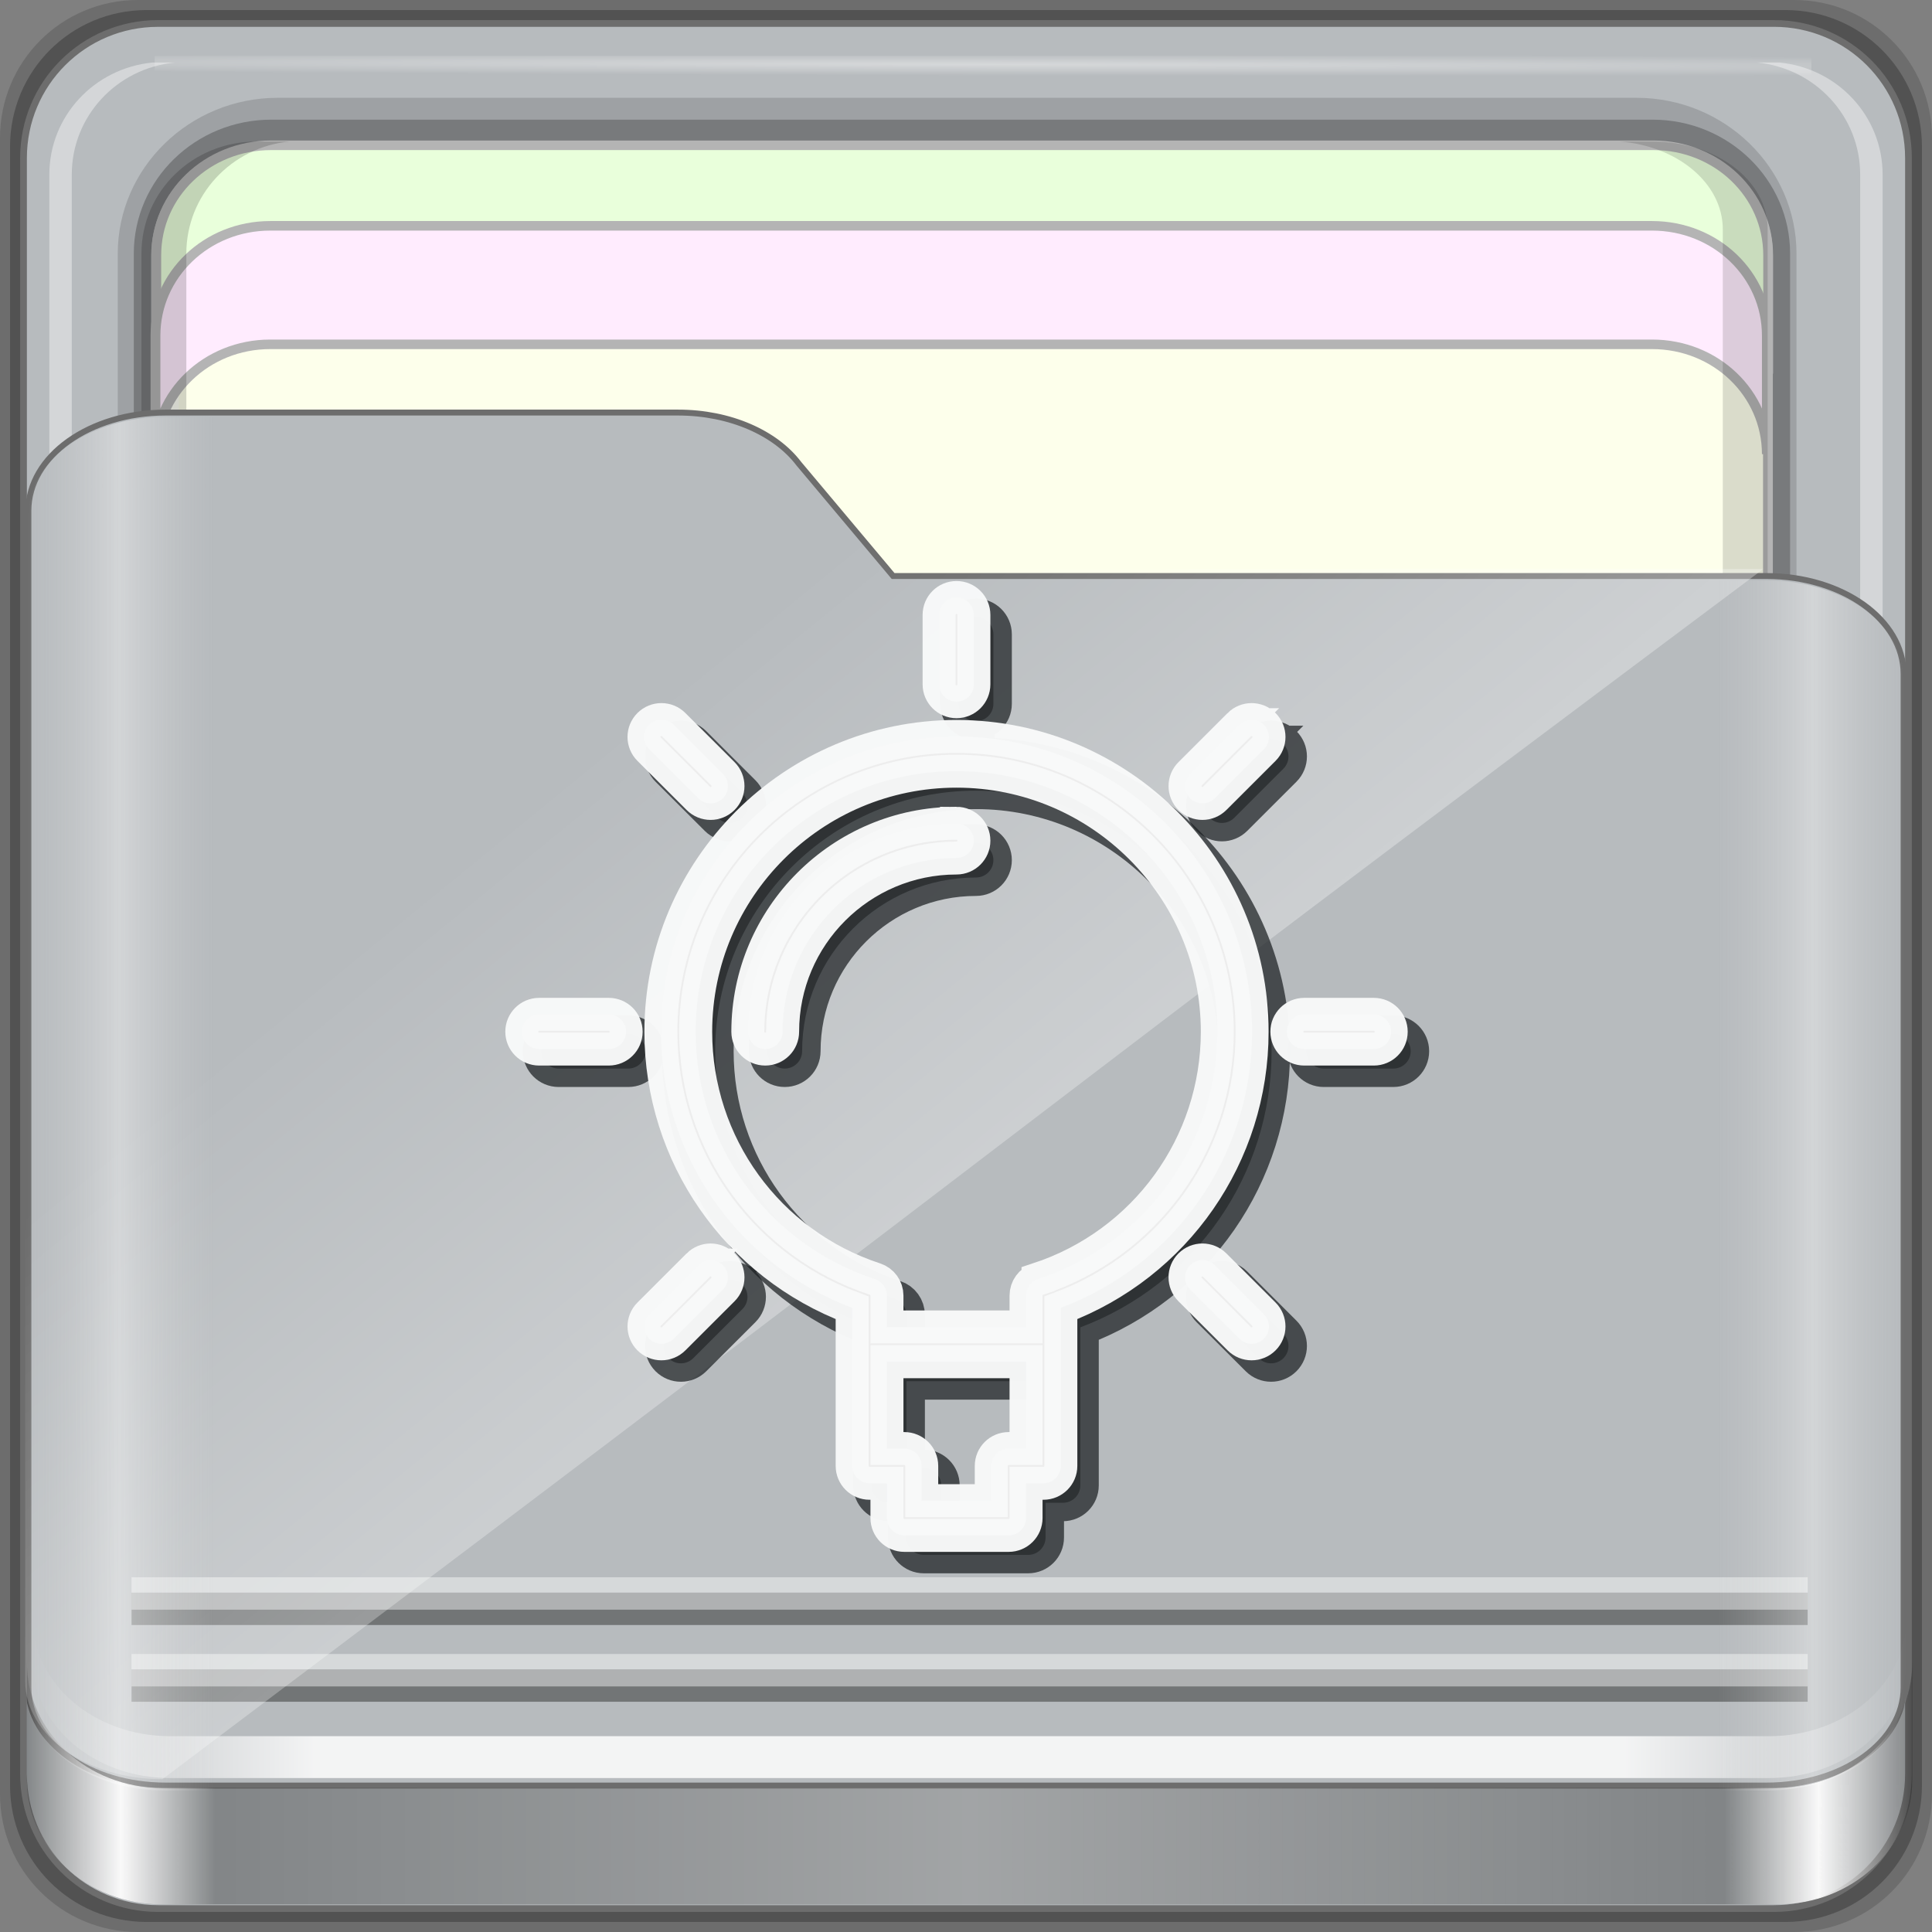 <?xml version="1.0" encoding="UTF-8" standalone="no"?>
<!-- Created with Inkscape (http://www.inkscape.org/) -->

<svg
   xmlns:dc="http://purl.org/dc/elements/1.1/"
   xmlns:cc="http://creativecommons.org/ns#"
   xmlns:rdf="http://www.w3.org/1999/02/22-rdf-syntax-ns#"
   xmlns:svg="http://www.w3.org/2000/svg"
   xmlns="http://www.w3.org/2000/svg"
   xmlns:xlink="http://www.w3.org/1999/xlink"
   xmlns:sodipodi="http://sodipodi.sourceforge.net/DTD/sodipodi-0.dtd"
   xmlns:inkscape="http://www.inkscape.org/namespaces/inkscape"
   width="96"
   height="96"
   viewBox="0 0 96 96"
   version="1.1"
   id="svg1072"
   inkscape:version="0.92.1 r15371"
   sodipodi:docname="folder-idea.svg">
  <rect x="0" y="0" width="96" height="96" fill="#808080" stroke="none"/>
  <title
     id="title885">Folder-Lila-HD-I</title>
  <defs
     id="defs1066">
    <linearGradient
       inkscape:collect="always"
       id="linearGradient4125">
      <stop
         style="stop-color:#ffffff;stop-opacity:1;"
         offset="0"
         id="stop4127" />
      <stop
         style="stop-color:#ffffff;stop-opacity:0;"
         offset="1"
         id="stop4129" />
    </linearGradient>
    <linearGradient
       id="linearGradient3298">
      <stop
         style="stop-color:#ffffff;stop-opacity:0.031"
         offset="0"
         id="stop3300" />
      <stop
         id="stop3302"
         offset="0.05"
         style="stop-color:#ffffff;stop-opacity:1;" />
      <stop
         style="stop-color:#ffffff;stop-opacity:0.024"
         offset="0.1"
         id="stop3304" />
      <stop
         id="stop3306"
         offset="0.5"
         style="stop-color:#ffffff;stop-opacity:0.281" />
      <stop
         style="stop-color:#fefefe;stop-opacity:0.016"
         offset="0.9"
         id="stop3308" />
      <stop
         id="stop3310"
         offset="0.95"
         style="stop-color:#ffffff;stop-opacity:1;" />
      <stop
         style="stop-color:#fdfdfd;stop-opacity:0"
         offset="1"
         id="stop3312" />
    </linearGradient>
    <linearGradient
       id="linearGradient4188">
      <stop
         style="stop-color:#ffffff;stop-opacity:0;"
         offset="0"
         id="stop4190" />
      <stop
         id="stop4198"
         offset="0.15"
         style="stop-color:#ffffff;stop-opacity:1;" />
      <stop
         id="stop4196"
         offset="0.85"
         style="stop-color:#ffffff;stop-opacity:1;" />
      <stop
         style="stop-color:#ffffff;stop-opacity:0;"
         offset="1"
         id="stop4192" />
    </linearGradient>
    <linearGradient
       id="linearGradient3832">
      <stop
         style="stop-color:#d8d8d8;stop-opacity:0;"
         offset="0"
         id="stop3834" />
      <stop
         id="stop3842"
         offset="0.05"
         style="stop-color:#ffffff;stop-opacity:1;" />
      <stop
         style="stop-color:#d8d8d8;stop-opacity:0;"
         offset="0.1"
         id="stop3846" />
      <stop
         id="stop3840"
         offset="0.5"
         style="stop-color:#d8d8d8;stop-opacity:0;" />
      <stop
         style="stop-color:#d8d8d8;stop-opacity:0;"
         offset="0.9"
         id="stop3844" />
      <stop
         id="stop3848"
         offset="0.95"
         style="stop-color:#ffffff;stop-opacity:1;" />
      <stop
         style="stop-color:#d8d8d8;stop-opacity:0;"
         offset="1"
         id="stop3836" />
    </linearGradient>
    <linearGradient
       id="linearGradient4012">
      <stop
         style="stop-color:#9a9a9a;stop-opacity:1;"
         offset="0"
         id="stop4014" />
      <stop
         style="stop-color:#6e6e6e;stop-opacity:1;"
         offset="1"
         id="stop4016" />
    </linearGradient>
    <linearGradient
       inkscape:collect="always"
       xlink:href="#linearGradient4188"
       id="linearGradient3891"
       gradientUnits="userSpaceOnUse"
       gradientTransform="matrix(1.115,0,0,1.115,6.597,1043.355)"
       x1="6.25"
       y1="80.625"
       x2="89.75"
       y2="80.625" />
    <linearGradient
       gradientTransform="matrix(0.993,0,0,0.981,12.165,1055.322)"
       inkscape:collect="always"
       xlink:href="#linearGradient3298"
       id="linearGradient3893"
       gradientUnits="userSpaceOnUse"
       x1="1.121"
       y1="84.063"
       x2="95.496"
       y2="84.063" />
    <linearGradient
       gradientTransform="matrix(0.993,0,0,0.981,11.828,1054.893)"
       y2="34.832"
       x2="22.635"
       y1="59.746"
       x1="44.726"
       gradientUnits="userSpaceOnUse"
       id="linearGradient3391"
       xlink:href="#linearGradient4125"
       inkscape:collect="always" />
    <linearGradient
       inkscape:collect="always"
       xlink:href="#linearGradient3832"
       id="linearGradient3889"
       gradientUnits="userSpaceOnUse"
       gradientTransform="matrix(1.115,0,0,1.036,-5.522,2.796)"
       x1="6.076"
       y1="47.473"
       x2="89.924"
       y2="47.473" />
    <radialGradient
       inkscape:collect="always"
       xlink:href="#linearGradient4125"
       id="radialGradient3885"
       gradientUnits="userSpaceOnUse"
       gradientTransform="matrix(1.699,0.004,-9.9578932e-5,0.014,-31.242,-184.992)"
       cx="44.659"
       cy="-187.511"
       fx="44.659"
       fy="-187.511"
       r="36.916" />
  </defs>
  <sodipodi:namedview
     id="base"
     pagecolor="#ffffff"
     bordercolor="#666666"
     borderopacity="1.0"
     inkscape:pageopacity="0.0"
     inkscape:pageshadow="2"
     inkscape:zoom="6.5901966"
     inkscape:cx="46.983767"
     inkscape:cy="17.806881"
     inkscape:document-units="px"
     inkscape:current-layer="g1041"
     showgrid="false"
     inkscape:showpageshadow="false"
     units="px"
     inkscape:lockguides="true"
     inkscape:window-width="1280"
     inkscape:window-height="972"
     inkscape:window-x="0"
     inkscape:window-y="26"
     inkscape:window-maximized="1"
     inkscape:snap-global="false">
    <sodipodi:guide
       position="0,0"
       orientation="0,96"
       id="guide1621"
       inkscape:locked="true" />
    <sodipodi:guide
       position="96,0"
       orientation="-96,0"
       id="guide1623"
       inkscape:locked="true" />
    <sodipodi:guide
       position="96,96"
       orientation="0,-96"
       id="guide1625"
       inkscape:locked="true" />
    <sodipodi:guide
       position="0,96"
       orientation="96,0"
       id="guide1627"
       inkscape:locked="true" />
  </sodipodi:namedview>
  <g
     inkscape:label="Base"
     inkscape:groupmode="layer"
     id="layer1"
     transform="translate(0,-1026.52)"
     sodipodi:insensitive="true">
    <g
       id="g1835"
       transform="translate(-12.119,-22.917)">
      <path
         style="display:inline;opacity:0.15;fill:#000000;fill-opacity:1;fill-rule:nonzero;stroke:none;stroke-width:0.987;enable-background:new"
         d="M 101.261,1049.437 H 18.976 c -3.799,0 -6.857,3.058 -6.857,6.857 v 82.286 c 0,3.799 3.058,6.857 6.857,6.857 h 82.286 c 3.799,0 6.857,-3.058 6.857,-6.857 v -82.286 c 0,-3.799 -3.058,-6.857 -6.857,-6.857 z"
         id="path3897"
         inkscape:connector-curvature="0" />
      <path
         inkscape:connector-curvature="0"
         id="path3895"
         d="M 100.833,1049.937 H 19.404 c -3.759,0 -6.786,3.026 -6.786,6.786 v 81.429 c 0,3.759 3.026,6.786 6.786,6.786 h 81.429 c 3.759,0 6.786,-3.026 6.786,-6.786 v -81.429 c 0,-3.759 -3.026,-6.786 -6.786,-6.786 z"
         style="display:inline;opacity:0.25;fill:#000000;fill-opacity:1;fill-rule:nonzero;stroke:none;stroke-width:0.987;enable-background:new" />
    </g>
  </g>
  <g
     inkscape:groupmode="layer"
     id="layer7"
     inkscape:label="spalla">
    <path
       style="display:inline;fill:#b7bbbe  ;fill-opacity:1;fill-rule:nonzero;stroke:#6d6d6d;stroke-width:0.335;stroke-miterlimit:4;stroke-dasharray:none;stroke-opacity:1;enable-background:new"
       d="M 88.142,1.166 H 7.858 c -3.706,0 -6.69,2.984 -6.69,6.691 v 80.287 c 0,3.707 2.984,6.691 6.69,6.691 h 80.283 c 3.706,0 6.69,-2.984 6.69,-6.691 V 7.856 c 0,-3.707 -2.984,-6.691 -6.69,-6.691 z"
       id="rect2419-1"
       inkscape:connector-curvature="0" />
  </g>
  <g
     inkscape:groupmode="layer"
     id="layer6"
     inkscape:label="interno">
    <g
       id="g4855"
       transform="matrix(0,-1.086,1.115,0,-0.948,206.754)"
       style="enable-background:new">
      <path
         sodipodi:nodetypes="sssssssss"
         inkscape:connector-curvature="0"
         id="path4843"
         d="m 117.219,6.098 c -3.921,0 -7.125,3.204 -7.125,7.125 v 60.562 c 0,3.921 3.204,7.125 7.125,7.125 h 61.562 c 3.921,0 7.125,-3.204 7.125,-7.125 v -60.562 c 0,-3.921 -3.204,-7.125 -7.125,-7.125 z"
         style="color:#000000;font-style:normal;font-variant:normal;font-weight:normal;font-stretch:normal;font-size:medium;line-height:normal;font-family:Sans;-inkscape-font-specification:Sans;text-indent:0;text-align:start;text-decoration:none;text-decoration-line:none;letter-spacing:normal;word-spacing:normal;text-transform:none;writing-mode:lr-tb;direction:ltr;baseline-shift:baseline;text-anchor:start;display:inline;overflow:visible;visibility:visible;opacity:0.137;fill:#000000;fill-opacity:1;fill-rule:nonzero;stroke:none;stroke-width:2;marker:none;enable-background:accumulate" />
      <path
         style="color:#000000;font-style:normal;font-variant:normal;font-weight:normal;font-stretch:normal;font-size:medium;line-height:normal;font-family:Sans;-inkscape-font-specification:Sans;text-indent:0;text-align:start;text-decoration:none;text-decoration-line:none;letter-spacing:normal;word-spacing:normal;text-transform:none;writing-mode:lr-tb;direction:ltr;baseline-shift:baseline;text-anchor:start;display:inline;overflow:visible;visibility:visible;opacity:0.245;fill:#000000;fill-opacity:1;fill-rule:nonzero;stroke:none;stroke-width:2;marker:none;enable-background:accumulate"
         d="m 117.219,6.813 c -3.379,0 -6.125,2.746 -6.125,6.125 v 61.562 c 0,3.379 2.746,6.125 6.125,6.125 h 61.562 c 3.379,0 6.125,-2.746 6.125,-6.125 v -61.562 c 0,-3.379 -2.746,-6.125 -6.125,-6.125 z"
         id="path4849"
         inkscape:connector-curvature="0"
         sodipodi:nodetypes="sssssssss" />
      <path
         style="display:inline;fill:#fdffeb;fill-opacity:1;fill-rule:nonzero;stroke:#b4b4b4;stroke-width:0.437;stroke-miterlimit:4;stroke-dasharray:none;stroke-opacity:1"
         d="m 183.704,12.925 c 0,-2.843 -2.242,-5.119 -5.026,-5.119 h -30.722 c 2.784,0 5.026,2.276 5.026,5.119 v 61.594 c 0,2.843 -2.242,5.119 -5.026,5.119 h 30.722 c 2.784,0 5.026,-2.276 5.026,-5.119 z"
         id="path4046"
         inkscape:connector-curvature="0" />
      <path
         inkscape:connector-curvature="0"
         id="path4815"
         d="m 115.708,79.154 v 1 c 0.262,2.594 2.46,4.594 5.125,4.594 h 61.562 c 2.665,0 4.863,-2 5.125,-4.594 v -1 c -0.262,2.594 -2.46,4.594 -5.125,4.594 h -61.562 c -2.665,0 -4.863,-2 -5.125,-4.594 z"
         style="display:inline;opacity:0.4;fill:#ffffff;fill-opacity:1;fill-rule:nonzero;stroke:none" />
      <path
         inkscape:connector-curvature="0"
         id="path4820"
         d="m 116.688,7.813 c -2.594,0.262 -4.594,2.46 -4.594,5.125 v 0.469 c 0.262,-2.594 2.46,-4.594 5.125,-4.594 h 61.562 c 2.665,0 4.863,2 5.125,4.594 v -0.469 c 0,-2.843 -2.282,-5.125 -5.125,-5.125 h -61.562 c -0.178,0 -0.358,-0.017 -0.531,0 z"
         style="display:inline;opacity:0.5;fill:#ffffff;fill-opacity:1;fill-rule:nonzero;stroke:none" />
      <path
         style="display:inline;opacity:0.4;fill:#ffffff;fill-opacity:1;fill-rule:nonzero;stroke:none"
         d="m 115.708,8.643 v -1 c 0.262,-2.594 2.46,-4.594 5.125,-4.594 h 61.562 c 2.665,0 4.863,2 5.125,4.594 v 1 c -0.262,-2.594 -2.46,-4.594 -5.125,-4.594 h -61.562 c -2.665,0 -4.863,2 -5.125,4.594 z"
         id="path3896"
         inkscape:connector-curvature="0" />
      <rect
         style="opacity:0.426;fill:url(#radialGradient3885);fill-opacity:1;stroke:none"
         id="rect3902"
         width="73.831"
         height="0.907"
         x="7.743"
         y="-187.827"
         transform="rotate(90)" />
      <path
         inkscape:connector-curvature="0"
         id="path3899"
         d="m 183.733,12.934 c 0,-2.843 -2.242,-5.119 -5.026,-5.119 h -5.422 c 2.784,0 5.026,2.276 5.026,5.119 v 61.594 c 0,2.843 -2.242,5.119 -5.026,5.119 h 5.422 c 2.784,0 5.026,-2.276 5.026,-5.119 z"
         style="display:inline;fill:#e9ffdb;fill-opacity:1;fill-rule:nonzero;stroke:#b4b4b4;stroke-width:0.437;stroke-miterlimit:4;stroke-dasharray:none;stroke-opacity:1" />
      <path
         style="display:inline;fill:#ffecfe;fill-opacity:1;fill-rule:nonzero;stroke:#b4b4b4;stroke-width:0.437;stroke-miterlimit:4;stroke-dasharray:none;stroke-opacity:1"
         d="m 180.049,12.896 c 0,-2.842 -2.242,-5.117 -5.026,-5.117 h -5.422 c 2.784,0 5.026,2.275 5.026,5.117 v 61.576 c 0,2.842 -2.242,5.117 -5.026,5.117 h 5.422 c 2.784,0 5.026,-2.275 5.026,-5.117 z"
         id="path3086"
         inkscape:connector-curvature="0" />
      <path
         inkscape:connector-curvature="0"
         id="path4810"
         d="m 127.618,73.032 v 1.469 c 0,2.843 1.789,5.125 4.017,5.125 h 48.254 c 2.228,0 4.017,-2.282 4.017,-5.125 v -1.469 c -0.205,2.594 -1.928,4.594 -4.017,4.594 h -48.254 c -2.089,0 -3.812,-2 -4.017,-4.594 z"
         style="display:inline;opacity:0.138;fill:#000000;fill-opacity:1;fill-rule:nonzero;stroke:none" />
      <path
         style="display:inline;opacity:0.169;fill:#000000;fill-opacity:1;fill-rule:nonzero;stroke:none"
         d="m 112.094,13.748 v -1.469 c 0,-2.843 2.282,-5.125 5.125,-5.125 h 61.562 c 2.843,0 5.125,2.282 5.125,5.125 v 1.469 c -0.262,-2.594 -2.46,-4.594 -5.125,-4.594 h -61.562 c -2.665,0 -4.863,2 -5.125,4.594 z"
         id="path3898"
         inkscape:connector-curvature="0" />
    </g>
  </g>
  <g
     inkscape:groupmode="layer"
     id="layer5"
     inkscape:label="tasca">
    <path
       sodipodi:nodetypes="ssssssccssss"
       inkscape:connector-curvature="0"
       id="path4187"
       d="m 1.411,83.85 c 0,2.7 3.041,4.873 6.818,4.873 H 87.771 c 3.777,0 6.818,-2.173 6.818,-4.873 V 33.495 c 0,-2.7 -3.041,-4.873 -6.818,-4.873 H 44.378 L 39.691,23.038 C 38.539,21.519 36.286,20.5 33.69,20.5 H 8.229 c -3.777,0 -6.818,2.173 -6.818,4.873 z"
       style="display:inline;fill:#b7bbbe  ;fill-opacity:1;fill-rule:nonzero;stroke:#6d6d6d;stroke-width:0.294;stroke-miterlimit:4;stroke-dasharray:none;stroke-opacity:1;enable-background:new" />
  </g>
  <g
     inkscape:groupmode="layer"
     id="layer3"
     inkscape:label="ombre-luci"
     style="display:inline">
    <g
       id="g1041"
       transform="matrix(1,0,0,0.933,0,6.327)">
      <g
         id="g913"
         transform="translate(-11.94,-1049.596)">
        <path
           style="display:inline;opacity:0.831;fill:url(#linearGradient3891);fill-opacity:1;fill-rule:nonzero;stroke:none;stroke-width:1.115;enable-background:new"
           d="m 13.566,1129.008 v 2.23 c 0,3.49 3.056,6.272 6.83,6.272 h 79.447 c 3.774,0 6.83,-2.782 6.83,-6.272 v -2.23 c 0,3.49 -3.056,6.272 -6.83,6.272 H 20.395 c -3.774,0 -6.83,-2.782 -6.83,-6.272 z"
           id="path4045"
           inkscape:connector-curvature="0" />
        <path
           inkscape:connector-curvature="0"
           id="path4114"
           d="m 18.476,1132.583 h 83.286 v 0 0"
           style="opacity:0.375;fill:none;stroke:#000000;stroke-width:1.727px;stroke-linecap:butt;stroke-linejoin:miter;stroke-opacity:1;enable-background:new" />
        <path
           style="opacity:0.435;fill:none;stroke:#ffffff;stroke-width:1.727px;stroke-linecap:butt;stroke-linejoin:miter;stroke-opacity:1;enable-background:new"
           d="m 18.476,1131.766 h 83.286 v 0 0"
           id="path4110"
           inkscape:connector-curvature="0" />
        <path
           style="opacity:0.375;fill:none;stroke:#000000;stroke-width:1.727px;stroke-linecap:butt;stroke-linejoin:miter;stroke-opacity:1;enable-background:new"
           d="m 18.476,1128.496 h 83.286 v 0 0"
           id="path4116"
           inkscape:connector-curvature="0" />
        <path
           inkscape:connector-curvature="0"
           id="path4112"
           d="m 18.476,1127.679 h 83.286 v 0 0"
           style="opacity:0.435;fill:none;stroke:#ffffff;stroke-width:1.727px;stroke-linecap:butt;stroke-linejoin:miter;stroke-opacity:1;enable-background:new" />
        <path
           style="display:inline;opacity:0.3;fill:#000000;fill-opacity:1;fill-rule:nonzero;stroke:none;stroke-width:0.987;enable-background:new"
           d="m 13.277,1131.369 v 6.238 c 0,3.678 2.994,6.633 6.7,6.633 h 80.281 c 3.706,0 6.7,-2.955 6.7,-6.633 v -6.238 c 0,3.678 -2.994,6.664 -6.7,6.664 H 19.978 c -3.706,0 -6.7,-2.986 -6.7,-6.664 z"
           id="path3871"
           inkscape:connector-curvature="0" />
        <path
           inkscape:connector-curvature="0"
           id="path3876"
           d="m 13.277,1131.369 v 6.238 c 0,3.678 2.994,6.633 6.7,6.633 h 80.281 c 3.706,0 6.7,-2.955 6.7,-6.633 v -6.238 c 0,3.678 -2.994,6.664 -6.7,6.664 H 19.978 c -3.706,0 -6.7,-2.986 -6.7,-6.664 z"
           style="display:inline;opacity:0.951;fill:url(#linearGradient3893);fill-opacity:1;fill-rule:nonzero;stroke:none;stroke-width:0.987;enable-background:new" />
        <path
           sodipodi:nodetypes="sccccssss"
           inkscape:connector-curvature="0"
           id="path3355"
           d="m 13.193,1132.344 c 0,2.895 3.041,5.226 6.818,5.226 49.601,-40.026 39.172,-32.106 79.542,-64.449 H 56.16 l -4.687,-5.988 c -1.152,-1.629 -3.404,-2.722 -6.001,-2.722 H 20.01 c -3.777,0 -6.818,2.331 -6.818,5.226 z"
           style="display:inline;opacity:0.332;fill:url(#linearGradient3391);fill-opacity:1;fill-rule:nonzero;stroke:none;stroke-width:0.987;enable-background:new" />
      </g>
      <g
         id="g985"
         transform="translate(1.495,-2.143)">
        <g
           id="g1606"
           transform="matrix(0.864,0,0,0.925,23.674,28.221)"
           style="fill:#404040;fill-opacity:0.727;stroke:#1c2123;stroke-width:2.122;stroke-miterlimit:4;stroke-dasharray:none;stroke-opacity:0.723">
          <g
             id="g1574"
             style="fill:#404040;fill-opacity:0.727;stroke:#1c2123;stroke-width:2.122;stroke-miterlimit:4;stroke-dasharray:none;stroke-opacity:0.723">
            <path
               id="path1556"
               d="m 27,8 c -9.374,0 -17,7.626 -17,17 0,7.112 4.391,13.412 11,15.9 V 50 c 0,0.553 0.447,1 1,1 h 1 v 2 c 0,0.553 0.447,1 1,1 h 6 c 0.553,0 1,-0.447 1,-1 v -2 h 1 c 0.553,0 1,-0.447 1,-1 V 40.9 C 39.609,38.412 44,32.112 44,25 44,15.626 36.374,8 27,8 Z m 3,41 c -0.553,0 -1,0.447 -1,1 v 2 h -4 v -2 c 0,-0.553 -0.447,-1 -1,-1 h -1 v -5 h 8 v 5 z m 1.688,-9.758 C 31.277,39.377 31,39.761 31,40.192 V 42 H 23 V 40.192 C 23,39.76 22.723,39.377 22.312,39.242 16.145,37.214 12,31.49 12,25 c 0,-8.271 6.729,-15 15,-15 8.271,0 15,6.729 15,15 0,6.49 -4.145,12.214 -10.312,14.242 z"
               inkscape:connector-curvature="0"
               style="fill:#404040;fill-opacity:0.727;stroke:#1c2123;stroke-width:2.122;stroke-miterlimit:4;stroke-dasharray:none;stroke-opacity:0.723" />
            <path
               id="path1558"
               d="m 27,6 c 0.553,0 1,-0.447 1,-1 V 1 C 28,0.447 27.553,0 27,0 26.447,0 26,0.447 26,1 v 4 c 0,0.553 0.447,1 1,1 z"
               inkscape:connector-curvature="0"
               style="fill:#404040;fill-opacity:0.727;stroke:#1c2123;stroke-width:2.122;stroke-miterlimit:4;stroke-dasharray:none;stroke-opacity:0.723" />
            <path
               id="path1560"
               d="m 51,24 h -4 c -0.553,0 -1,0.447 -1,1 0,0.553 0.447,1 1,1 h 4 c 0.553,0 1,-0.447 1,-1 0,-0.553 -0.447,-1 -1,-1 z"
               inkscape:connector-curvature="0"
               style="fill:#404040;fill-opacity:0.727;stroke:#1c2123;stroke-width:2.122;stroke-miterlimit:4;stroke-dasharray:none;stroke-opacity:0.723" />
            <path
               id="path1562"
               d="M 7,24 H 3 c -0.553,0 -1,0.447 -1,1 0,0.553 0.447,1 1,1 H 7 C 7.553,26 8,25.553 8,25 8,24.447 7.553,24 7,24 Z"
               inkscape:connector-curvature="0"
               style="fill:#404040;fill-opacity:0.727;stroke:#1c2123;stroke-width:2.122;stroke-miterlimit:4;stroke-dasharray:none;stroke-opacity:0.723" />
            <path
               id="path1564"
               d="m 43.264,7.322 -2.828,2.828 c -0.391,0.391 -0.391,1.023 0,1.414 0.195,0.195 0.451,0.293 0.707,0.293 0.256,0 0.512,-0.098 0.707,-0.293 l 2.828,-2.828 c 0.391,-0.391 0.391,-1.023 0,-1.414 -0.391,-0.391 -1.024,-0.39 -1.414,0 z"
               inkscape:connector-curvature="0"
               style="fill:#404040;fill-opacity:0.727;stroke:#1c2123;stroke-width:2.122;stroke-miterlimit:4;stroke-dasharray:none;stroke-opacity:0.723" />
            <path
               id="path1566"
               d="m 12.15,38.436 -2.828,2.828 c -0.391,0.391 -0.391,1.023 0,1.414 0.195,0.195 0.451,0.293 0.707,0.293 0.256,0 0.512,-0.098 0.707,-0.293 l 2.828,-2.828 c 0.391,-0.391 0.391,-1.023 0,-1.414 -0.391,-0.391 -1.023,-0.391 -1.414,0 z"
               inkscape:connector-curvature="0"
               style="fill:#404040;fill-opacity:0.727;stroke:#1c2123;stroke-width:2.122;stroke-miterlimit:4;stroke-dasharray:none;stroke-opacity:0.723" />
            <path
               id="path1568"
               d="m 41.85,38.436 c -0.391,-0.391 -1.023,-0.391 -1.414,0 -0.391,0.391 -0.391,1.023 0,1.414 l 2.828,2.828 c 0.195,0.195 0.451,0.293 0.707,0.293 0.256,0 0.512,-0.098 0.707,-0.293 0.391,-0.391 0.391,-1.023 0,-1.414 z"
               inkscape:connector-curvature="0"
               style="fill:#404040;fill-opacity:0.727;stroke:#1c2123;stroke-width:2.122;stroke-miterlimit:4;stroke-dasharray:none;stroke-opacity:0.723" />
            <path
               id="path1570"
               d="m 12.15,11.564 c 0.195,0.195 0.451,0.293 0.707,0.293 0.256,0 0.512,-0.098 0.707,-0.293 0.391,-0.391 0.391,-1.023 0,-1.414 L 10.736,7.322 c -0.391,-0.391 -1.023,-0.391 -1.414,0 -0.391,0.391 -0.391,1.023 0,1.414 z"
               inkscape:connector-curvature="0"
               style="fill:#404040;fill-opacity:0.727;stroke:#1c2123;stroke-width:2.122;stroke-miterlimit:4;stroke-dasharray:none;stroke-opacity:0.723" />
            <path
               id="path1572"
               d="m 27,13 c -6.617,0 -12,5.383 -12,12 0,0.553 0.447,1 1,1 0.553,0 1,-0.447 1,-1 0,-5.514 4.486,-10 10,-10 0.553,0 1,-0.447 1,-1 0,-0.553 -0.447,-1 -1,-1 z"
               inkscape:connector-curvature="0"
               style="fill:#404040;fill-opacity:0.727;stroke:#1c2123;stroke-width:2.122;stroke-miterlimit:4;stroke-dasharray:none;stroke-opacity:0.723" />
          </g>
          <g
             id="g1576"
             style="fill:#404040;fill-opacity:0.727;stroke:#1c2123;stroke-width:2.122;stroke-miterlimit:4;stroke-dasharray:none;stroke-opacity:0.723" />
          <g
             id="g1578"
             style="fill:#404040;fill-opacity:0.727;stroke:#1c2123;stroke-width:2.122;stroke-miterlimit:4;stroke-dasharray:none;stroke-opacity:0.723" />
          <g
             id="g1580"
             style="fill:#404040;fill-opacity:0.727;stroke:#1c2123;stroke-width:2.122;stroke-miterlimit:4;stroke-dasharray:none;stroke-opacity:0.723" />
          <g
             id="g1582"
             style="fill:#404040;fill-opacity:0.727;stroke:#1c2123;stroke-width:2.122;stroke-miterlimit:4;stroke-dasharray:none;stroke-opacity:0.723" />
          <g
             id="g1584"
             style="fill:#404040;fill-opacity:0.727;stroke:#1c2123;stroke-width:2.122;stroke-miterlimit:4;stroke-dasharray:none;stroke-opacity:0.723" />
          <g
             id="g1586"
             style="fill:#404040;fill-opacity:0.727;stroke:#1c2123;stroke-width:2.122;stroke-miterlimit:4;stroke-dasharray:none;stroke-opacity:0.723" />
          <g
             id="g1588"
             style="fill:#404040;fill-opacity:0.727;stroke:#1c2123;stroke-width:2.122;stroke-miterlimit:4;stroke-dasharray:none;stroke-opacity:0.723" />
          <g
             id="g1590"
             style="fill:#404040;fill-opacity:0.727;stroke:#1c2123;stroke-width:2.122;stroke-miterlimit:4;stroke-dasharray:none;stroke-opacity:0.723" />
          <g
             id="g1592"
             style="fill:#404040;fill-opacity:0.727;stroke:#1c2123;stroke-width:2.122;stroke-miterlimit:4;stroke-dasharray:none;stroke-opacity:0.723" />
          <g
             id="g1594"
             style="fill:#404040;fill-opacity:0.727;stroke:#1c2123;stroke-width:2.122;stroke-miterlimit:4;stroke-dasharray:none;stroke-opacity:0.723" />
          <g
             id="g1596"
             style="fill:#404040;fill-opacity:0.727;stroke:#1c2123;stroke-width:2.122;stroke-miterlimit:4;stroke-dasharray:none;stroke-opacity:0.723" />
          <g
             id="g1598"
             style="fill:#404040;fill-opacity:0.727;stroke:#1c2123;stroke-width:2.122;stroke-miterlimit:4;stroke-dasharray:none;stroke-opacity:0.723" />
          <g
             id="g1600"
             style="fill:#404040;fill-opacity:0.727;stroke:#1c2123;stroke-width:2.122;stroke-miterlimit:4;stroke-dasharray:none;stroke-opacity:0.723" />
          <g
             id="g1602"
             style="fill:#404040;fill-opacity:0.727;stroke:#1c2123;stroke-width:2.122;stroke-miterlimit:4;stroke-dasharray:none;stroke-opacity:0.723" />
          <g
             id="g1604"
             style="fill:#404040;fill-opacity:0.727;stroke:#1c2123;stroke-width:2.122;stroke-miterlimit:4;stroke-dasharray:none;stroke-opacity:0.723" />
        </g>
        <g
           style="fill:#ededed;fill-opacity:1;stroke:#f8f9f9;stroke-width:1.898;stroke-miterlimit:4;stroke-dasharray:none;stroke-opacity:0.975"
           transform="matrix(0.864,0,0,0.925,22.705,27.183)"
           id="g1554">
          <g
             style="fill:#ededed;fill-opacity:1;stroke:#f8f9f9;stroke-width:1.898;stroke-miterlimit:4;stroke-dasharray:none;stroke-opacity:0.975"
             id="g1490">
            <path
               style="fill:#ededed;fill-opacity:1;stroke:#f8f9f9;stroke-width:1.898;stroke-miterlimit:4;stroke-dasharray:none;stroke-opacity:0.975"
               inkscape:connector-curvature="0"
               d="m 27,8 c -9.374,0 -17,7.626 -17,17 0,7.112 4.391,13.412 11,15.9 V 50 c 0,0.553 0.447,1 1,1 h 1 v 2 c 0,0.553 0.447,1 1,1 h 6 c 0.553,0 1,-0.447 1,-1 v -2 h 1 c 0.553,0 1,-0.447 1,-1 V 40.9 C 39.609,38.412 44,32.112 44,25 44,15.626 36.374,8 27,8 Z m 3,41 c -0.553,0 -1,0.447 -1,1 v 2 h -4 v -2 c 0,-0.553 -0.447,-1 -1,-1 h -1 v -5 h 8 v 5 z m 1.688,-9.758 C 31.277,39.377 31,39.761 31,40.192 V 42 H 23 V 40.192 C 23,39.76 22.723,39.377 22.312,39.242 16.145,37.214 12,31.49 12,25 c 0,-8.271 6.729,-15 15,-15 8.271,0 15,6.729 15,15 0,6.49 -4.145,12.214 -10.312,14.242 z"
               id="path1472" />
            <path
               style="fill:#ededed;fill-opacity:1;stroke:#f8f9f9;stroke-width:1.898;stroke-miterlimit:4;stroke-dasharray:none;stroke-opacity:0.975"
               inkscape:connector-curvature="0"
               d="m 27,6 c 0.553,0 1,-0.447 1,-1 V 1 C 28,0.447 27.553,0 27,0 26.447,0 26,0.447 26,1 v 4 c 0,0.553 0.447,1 1,1 z"
               id="path1474" />
            <path
               style="fill:#ededed;fill-opacity:1;stroke:#f8f9f9;stroke-width:1.898;stroke-miterlimit:4;stroke-dasharray:none;stroke-opacity:0.975"
               inkscape:connector-curvature="0"
               d="m 51,24 h -4 c -0.553,0 -1,0.447 -1,1 0,0.553 0.447,1 1,1 h 4 c 0.553,0 1,-0.447 1,-1 0,-0.553 -0.447,-1 -1,-1 z"
               id="path1476" />
            <path
               style="fill:#ededed;fill-opacity:1;stroke:#f8f9f9;stroke-width:1.898;stroke-miterlimit:4;stroke-dasharray:none;stroke-opacity:0.975"
               inkscape:connector-curvature="0"
               d="M 7,24 H 3 c -0.553,0 -1,0.447 -1,1 0,0.553 0.447,1 1,1 H 7 C 7.553,26 8,25.553 8,25 8,24.447 7.553,24 7,24 Z"
               id="path1478" />
            <path
               style="fill:#ededed;fill-opacity:1;stroke:#f8f9f9;stroke-width:1.898;stroke-miterlimit:4;stroke-dasharray:none;stroke-opacity:0.975"
               inkscape:connector-curvature="0"
               d="m 43.264,7.322 -2.828,2.828 c -0.391,0.391 -0.391,1.023 0,1.414 0.195,0.195 0.451,0.293 0.707,0.293 0.256,0 0.512,-0.098 0.707,-0.293 l 2.828,-2.828 c 0.391,-0.391 0.391,-1.023 0,-1.414 -0.391,-0.391 -1.024,-0.39 -1.414,0 z"
               id="path1480" />
            <path
               style="fill:#ededed;fill-opacity:1;stroke:#f8f9f9;stroke-width:1.898;stroke-miterlimit:4;stroke-dasharray:none;stroke-opacity:0.975"
               inkscape:connector-curvature="0"
               d="m 12.15,38.436 -2.828,2.828 c -0.391,0.391 -0.391,1.023 0,1.414 0.195,0.195 0.451,0.293 0.707,0.293 0.256,0 0.512,-0.098 0.707,-0.293 l 2.828,-2.828 c 0.391,-0.391 0.391,-1.023 0,-1.414 -0.391,-0.391 -1.023,-0.391 -1.414,0 z"
               id="path1482" />
            <path
               style="fill:#ededed;fill-opacity:1;stroke:#f8f9f9;stroke-width:1.898;stroke-miterlimit:4;stroke-dasharray:none;stroke-opacity:0.975"
               inkscape:connector-curvature="0"
               d="m 41.85,38.436 c -0.391,-0.391 -1.023,-0.391 -1.414,0 -0.391,0.391 -0.391,1.023 0,1.414 l 2.828,2.828 c 0.195,0.195 0.451,0.293 0.707,0.293 0.256,0 0.512,-0.098 0.707,-0.293 0.391,-0.391 0.391,-1.023 0,-1.414 z"
               id="path1484" />
            <path
               style="fill:#ededed;fill-opacity:1;stroke:#f8f9f9;stroke-width:1.898;stroke-miterlimit:4;stroke-dasharray:none;stroke-opacity:0.975"
               inkscape:connector-curvature="0"
               d="m 12.15,11.564 c 0.195,0.195 0.451,0.293 0.707,0.293 0.256,0 0.512,-0.098 0.707,-0.293 0.391,-0.391 0.391,-1.023 0,-1.414 L 10.736,7.322 c -0.391,-0.391 -1.023,-0.391 -1.414,0 -0.391,0.391 -0.391,1.023 0,1.414 z"
               id="path1486" />
            <path
               style="fill:#ededed;fill-opacity:1;stroke:#f8f9f9;stroke-width:1.898;stroke-miterlimit:4;stroke-dasharray:none;stroke-opacity:0.975"
               inkscape:connector-curvature="0"
               d="m 27,13 c -6.617,0 -12,5.383 -12,12 0,0.553 0.447,1 1,1 0.553,0 1,-0.447 1,-1 0,-5.514 4.486,-10 10,-10 0.553,0 1,-0.447 1,-1 0,-0.553 -0.447,-1 -1,-1 z"
               id="path1488" />
          </g>
          <g
             style="fill:#ededed;fill-opacity:1;stroke:#f8f9f9;stroke-width:1.898;stroke-miterlimit:4;stroke-dasharray:none;stroke-opacity:0.975"
             id="g1492" />
          <g
             style="fill:#ededed;fill-opacity:1;stroke:#f8f9f9;stroke-width:1.898;stroke-miterlimit:4;stroke-dasharray:none;stroke-opacity:0.975"
             id="g1494" />
          <g
             style="fill:#ededed;fill-opacity:1;stroke:#f8f9f9;stroke-width:1.898;stroke-miterlimit:4;stroke-dasharray:none;stroke-opacity:0.975"
             id="g1496" />
          <g
             style="fill:#ededed;fill-opacity:1;stroke:#f8f9f9;stroke-width:1.898;stroke-miterlimit:4;stroke-dasharray:none;stroke-opacity:0.975"
             id="g1498" />
          <g
             style="fill:#ededed;fill-opacity:1;stroke:#f8f9f9;stroke-width:1.898;stroke-miterlimit:4;stroke-dasharray:none;stroke-opacity:0.975"
             id="g1500" />
          <g
             style="fill:#ededed;fill-opacity:1;stroke:#f8f9f9;stroke-width:1.898;stroke-miterlimit:4;stroke-dasharray:none;stroke-opacity:0.975"
             id="g1502" />
          <g
             style="fill:#ededed;fill-opacity:1;stroke:#f8f9f9;stroke-width:1.898;stroke-miterlimit:4;stroke-dasharray:none;stroke-opacity:0.975"
             id="g1504" />
          <g
             style="fill:#ededed;fill-opacity:1;stroke:#f8f9f9;stroke-width:1.898;stroke-miterlimit:4;stroke-dasharray:none;stroke-opacity:0.975"
             id="g1506" />
          <g
             style="fill:#ededed;fill-opacity:1;stroke:#f8f9f9;stroke-width:1.898;stroke-miterlimit:4;stroke-dasharray:none;stroke-opacity:0.975"
             id="g1508" />
          <g
             style="fill:#ededed;fill-opacity:1;stroke:#f8f9f9;stroke-width:1.898;stroke-miterlimit:4;stroke-dasharray:none;stroke-opacity:0.975"
             id="g1510" />
          <g
             style="fill:#ededed;fill-opacity:1;stroke:#f8f9f9;stroke-width:1.898;stroke-miterlimit:4;stroke-dasharray:none;stroke-opacity:0.975"
             id="g1512" />
          <g
             style="fill:#ededed;fill-opacity:1;stroke:#f8f9f9;stroke-width:1.898;stroke-miterlimit:4;stroke-dasharray:none;stroke-opacity:0.975"
             id="g1514" />
          <g
             style="fill:#ededed;fill-opacity:1;stroke:#f8f9f9;stroke-width:1.898;stroke-miterlimit:4;stroke-dasharray:none;stroke-opacity:0.975"
             id="g1516" />
          <g
             style="fill:#ededed;fill-opacity:1;stroke:#f8f9f9;stroke-width:1.898;stroke-miterlimit:4;stroke-dasharray:none;stroke-opacity:0.975"
             id="g1518" />
          <g
             style="fill:#ededed;fill-opacity:1;stroke:#f8f9f9;stroke-width:1.898;stroke-miterlimit:4;stroke-dasharray:none;stroke-opacity:0.975"
             id="g1520" />
        </g>
      </g>
      <path
         sodipodi:nodetypes="ssssssccssss"
         inkscape:connector-curvature="0"
         id="path3262"
         d="m 1.411,83.354 c 0,2.895 3.041,5.226 6.818,5.226 H 87.771 c 3.777,0 6.818,-2.331 6.818,-5.226 v -53.998 c 0,-2.895 -3.041,-5.226 -6.818,-5.226 H 44.378 l -4.687,-5.988 c -1.152,-1.629 -3.404,-2.722 -6.001,-2.722 H 8.229 c -3.777,0 -6.818,2.331 -6.818,5.226 z"
         style="display:inline;opacity:0.381;fill:url(#linearGradient3889);fill-opacity:1;fill-rule:nonzero;stroke:none;stroke-width:0.987;enable-background:new" />
    </g>
  </g>
</svg>
